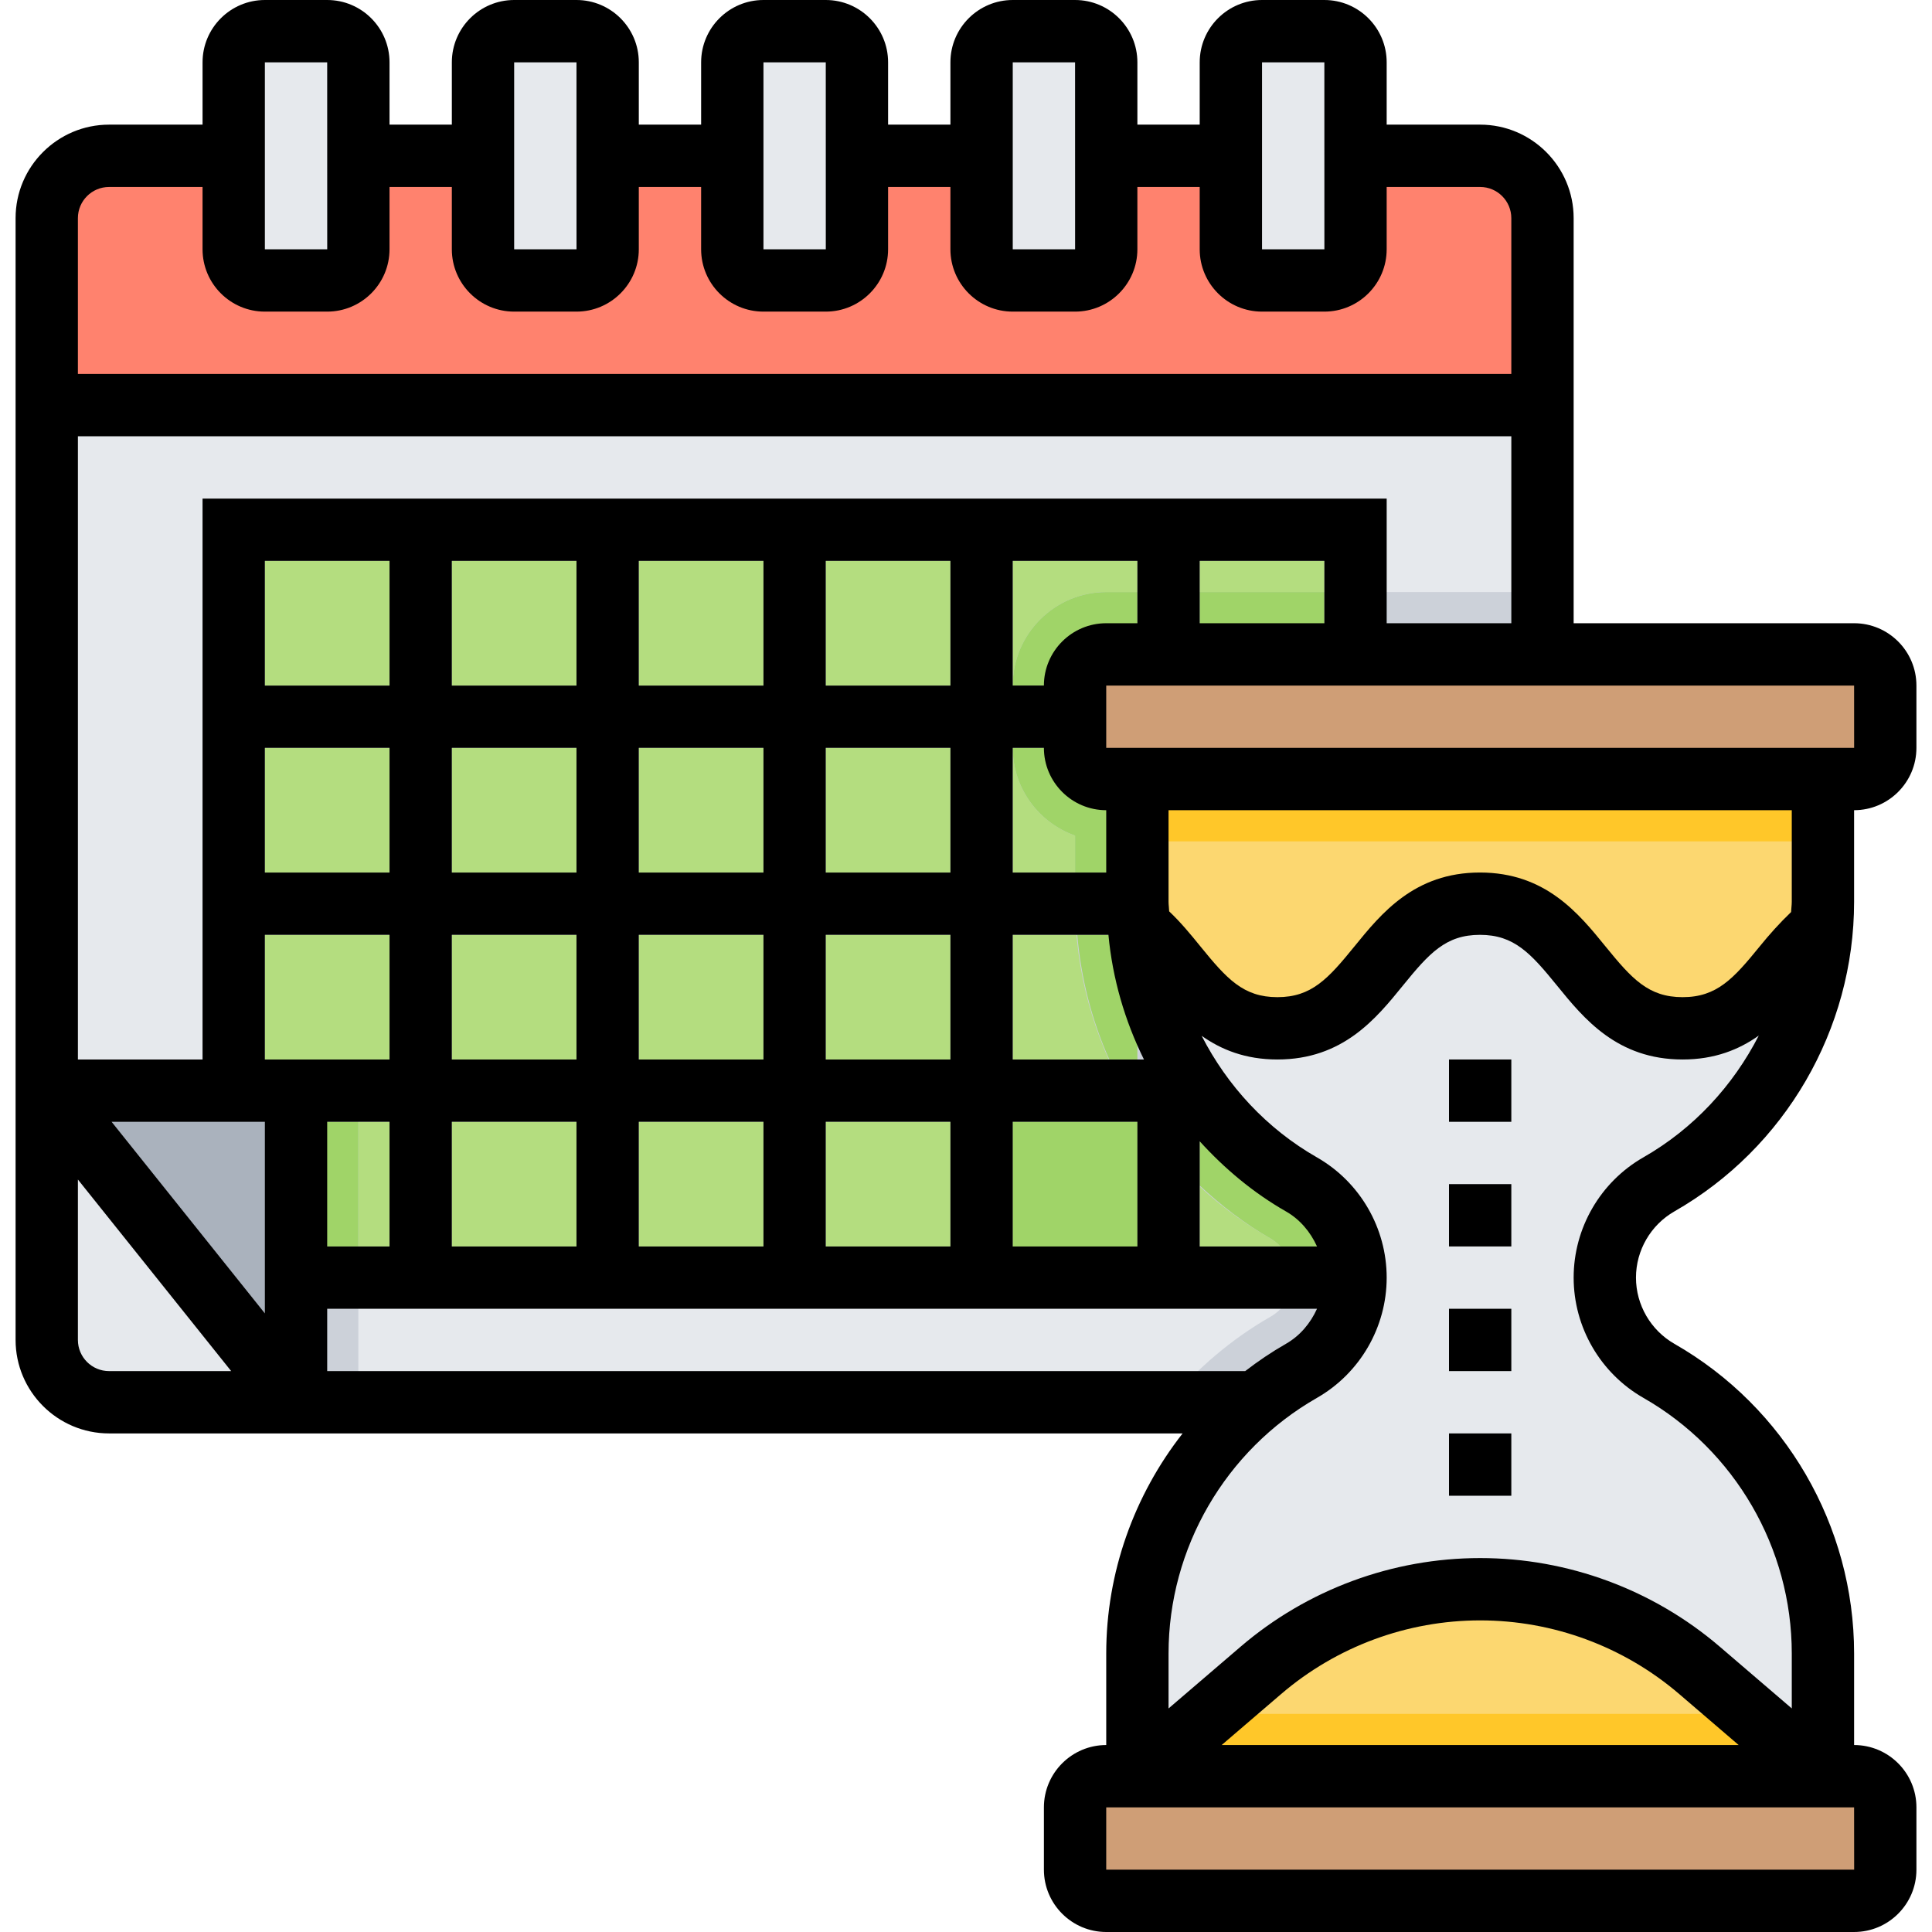 <svg height="496pt" viewBox="-4 0 496 496" width="496pt" xmlns="http://www.w3.org/2000/svg"><path d="m56 40h-32c-8.84 0-16 7.16-16 16v288c0 8.84 7.16 16 16 16h368v-304c0-8.84-7.16-16-16-16zm0 0" fill="#e6e9ed"/><g fill="#b4dd7f"><path d="m256 144h32v32h-32zm0 0"/><path d="m304 144h32v32h-32zm0 0"/><path d="m256 192h32v32h-32zm0 0"/><path d="m256 240h32v32h-32zm0 0"/><path d="m256 288h32v32h-32zm0 0"/><path d="m304 288h32v32h-32zm0 0"/></g><path d="m322.168 338.047c-10.113 5.777-18.816 13.328-26.16 21.953h95.992v-208h-112c-13.23 0-24 10.77-24 24v16c0 10.414 6.711 19.215 16 22.527v16.977c0 35.641 19.223 68.77 50.168 86.457 3.602 2.047 5.832 5.895 5.832 10.039s-2.23 7.992-5.832 10.047zm0 0" fill="#ccd1d9"/><path d="m256 288h32v32h-32zm0 0" fill="#a0d468"/><path d="m288 152h-8c-13.23 0-24 10.77-24 24h32zm0 0" fill="#a0d468"/><path d="m304 152h32v24h-32zm0 0" fill="#a0d468"/><path d="m288 192h-32c0 10.414 6.711 19.215 16 22.527v9.473h16zm0 0" fill="#a0d468"/><path d="m288 240h-15.434c.969 11.168 3.73 21.961 8.219 32h7.215zm0 0" fill="#a0d468"/><path d="m336 288h-32v16.375c5.504 5.113 11.504 9.762 18.168 13.578.969.551 1.816 1.254 2.574 2.047h11.258zm0 0" fill="#a0d468"/><path d="m376 40h-352c-8.84 0-16 7.16-16 16v48h384v-48c0-8.84-7.16-16-16-16zm0 0" fill="#ff826e"/><path d="m472 200h-192c-4.414 0-8-3.586-8-8v-16c0-4.414 3.586-8 8-8h192c4.414 0 8 3.586 8 8v16c0 4.414-3.586 8-8 8zm0 0" fill="#cf9e76"/><path d="m464 200v31.504c0 29.992-16.07 57.68-42.113 72.559-8.582 4.906-13.887 14.043-13.887 23.938s5.305 19.031 13.887 23.938c26.043 14.879 42.113 42.566 42.113 72.559v31.504h-176v-31.504c0-29.992 16.07-57.68 42.113-72.559 8.582-4.906 13.887-14.043 13.887-23.938s-5.305-19.031-13.887-23.938c-26.043-14.879-42.113-42.574-42.113-72.559v-31.504zm0 0" fill="#e6e9ed"/><path d="m288 456 31.703-27.176c15.68-13.441 35.648-20.824 56.297-20.824s40.617 7.383 56.297 20.824l31.703 27.176zm0 0" fill="#fcd770"/><path d="m80 72h-16c-4.414 0-8-3.586-8-8v-48c0-4.414 3.586-8 8-8h16c4.414 0 8 3.586 8 8v48c0 4.414-3.586 8-8 8zm0 0" fill="#e6e9ed"/><path d="m144 72h-16c-4.414 0-8-3.586-8-8v-48c0-4.414 3.586-8 8-8h16c4.414 0 8 3.586 8 8v48c0 4.414-3.586 8-8 8zm0 0" fill="#e6e9ed"/><path d="m208 72h-16c-4.414 0-8-3.586-8-8v-48c0-4.414 3.586-8 8-8h16c4.414 0 8 3.586 8 8v48c0 4.414-3.586 8-8 8zm0 0" fill="#e6e9ed"/><path d="m272 72h-16c-4.414 0-8-3.586-8-8v-48c0-4.414 3.586-8 8-8h16c4.414 0 8 3.586 8 8v48c0 4.414-3.586 8-8 8zm0 0" fill="#e6e9ed"/><path d="m336 72h-16c-4.414 0-8-3.586-8-8v-48c0-4.414 3.586-8 8-8h16c4.414 0 8 3.586 8 8v48c0 4.414-3.586 8-8 8zm0 0" fill="#e6e9ed"/><path d="m288 200v31.504c0 2.129.266 4.215.426 6.32 11.438 9.215 16.598 26.176 35.527 26.176 26 0 26-32 51.992-32 26.016 0 26.016 32 52.031 32 18.969 0 24.129-16.984 35.609-26.199.148-2.098.414-4.176.414-6.297v-31.504zm0 0" fill="#fcd770"/><path d="m472 488h-192c-4.414 0-8-3.586-8-8v-16c0-4.414 3.586-8 8-8h192c4.414 0 8 3.586 8 8v16c0 4.414-3.586 8-8 8zm0 0" fill="#cf9e76"/><path d="m64 288h32v32h-32zm0 0" fill="#b4dd7f"/><path d="m306.664 440-18.664 16h176l-18.664-16zm0 0" fill="#ffc729"/><path d="m288 200h176v16h-176zm0 0" fill="#ffc729"/><path d="m64 144h32v32h-32zm0 0" fill="#b4dd7f"/><path d="m112 144h32v32h-32zm0 0" fill="#b4dd7f"/><path d="m160 144h32v32h-32zm0 0" fill="#b4dd7f"/><path d="m208 144h32v32h-32zm0 0" fill="#b4dd7f"/><path d="m72 280h16v80h-16zm0 0" fill="#ccd1d9"/><path d="m64 192h32v32h-32zm0 0" fill="#b4dd7f"/><path d="m112 192h32v32h-32zm0 0" fill="#b4dd7f"/><path d="m160 192h32v32h-32zm0 0" fill="#b4dd7f"/><path d="m64 288h24v32h-24zm0 0" fill="#a0d468"/><path d="m208 192h32v32h-32zm0 0" fill="#b4dd7f"/><path d="m64 240h32v32h-32zm0 0" fill="#b4dd7f"/><path d="m112 240h32v32h-32zm0 0" fill="#b4dd7f"/><path d="m160 240h32v32h-32zm0 0" fill="#b4dd7f"/><path d="m208 240h32v32h-32zm0 0" fill="#b4dd7f"/><path d="m72 360-64-80h64zm0 0" fill="#aab2bd"/><path d="m112 288h32v32h-32zm0 0" fill="#b4dd7f"/><path d="m160 288h32v32h-32zm0 0" fill="#b4dd7f"/><path d="m208 288h32v32h-32zm0 0" fill="#b4dd7f"/><path d="m425.855 311.008c28.465-16.266 46.145-46.727 46.145-79.504v-23.504c8.824 0 16-7.176 16-16v-16c0-8.824-7.176-16-16-16h-72v-104c0-13.23-10.77-24-24-24h-24v-16c0-8.824-7.176-16-16-16h-16c-8.824 0-16 7.176-16 16v16h-16v-16c0-8.824-7.176-16-16-16h-16c-8.824 0-16 7.176-16 16v16h-16v-16c0-8.824-7.176-16-16-16h-16c-8.824 0-16 7.176-16 16v16h-16v-16c0-8.824-7.176-16-16-16h-16c-8.824 0-16 7.176-16 16v16h-16v-16c0-8.824-7.176-16-16-16h-16c-8.824 0-16 7.176-16 16v16h-24c-13.23 0-24 10.77-24 24v288c0 13.23 10.77 24 24 24h275.609c-12.457 15.895-19.609 35.719-19.609 56.496v23.504c-8.824 0-16 7.176-16 16v16c0 8.824 7.176 16 16 16h192c8.824 0 16-7.176 16-16v-16c0-8.824-7.176-16-16-16v-23.504c0-32.777-17.68-63.238-46.145-79.504-6.07-3.48-9.855-9.984-9.855-16.992s3.785-13.512 9.855-16.992zm30.145-79.504c0 .895-.145 1.762-.176 2.648-2.945 2.816-5.602 5.793-8.039 8.801-6.777 8.336-11.043 13.047-19.816 13.047-8.777 0-13.031-4.711-19.809-13.047-6.863-8.449-15.398-18.953-32.215-18.953-16.809 0-25.344 10.512-32.211 18.961-6.766 8.328-11.023 13.039-19.789 13.039-8.754 0-13-4.711-19.77-13.039-2.473-3.051-5.023-6.152-8.016-8.992-.023-.832-.16-1.633-.16-2.465v-23.504h160zm-140.32 120.496h-235.68v-16h254.113c-1.672 3.695-4.344 6.922-7.969 8.992-3.68 2.105-7.16 4.457-10.465 7.008zm20.32-192h-32v-16h32zm-48 0h-8c-8.824 0-16 7.176-16 16h-8v-32h32zm-32 160v-32h32v32zm-176-32h16v32h-16zm32 0h32v32h-32zm96-48h32v32h-32zm-16 32h-32v-32h32zm16-48v-32h32v32zm-16 0h-32v-32h32zm-48 0h-32v-32h32zm0 16v32h-32v-32zm16 48h32v32h-32zm48 0h32v32h-32zm48-16v-32h24.566c1.059 11.266 4.203 22.055 9.121 32zm24-48h-24v-32h8c0 8.824 7.176 16 16 16zm-40-48h-32v-32h32zm-48 0h-32v-32h32zm-48 0h-32v-32h32zm-48 0h-32v-32h32zm-32 16h32v32h-32zm0 48h32v32h-32zm0 48v49.184l-39.352-49.184zm240 32v-27c6.359 7 13.703 13.184 22.145 18.008 3.625 2.07 6.297 5.297 7.969 8.992zm168.008-128h-192.008v-16h192zm-120.008-32v-32h-304v144h-32v-160h368v48zm-32-144h16l.008 48h-16.008zm-64 0h16l.008 48h-16.008zm-64 0h16l.008 48h-16.008zm-64 0h16l.008 48h-16.008zm-64 0h16l.008 48h-16.008zm-40 32h24v16c0 8.824 7.176 16 16 16h16c8.824 0 16-7.176 16-16v-16h16v16c0 8.824 7.176 16 16 16h16c8.824 0 16-7.176 16-16v-16h16v16c0 8.824 7.176 16 16 16h16c8.824 0 16-7.176 16-16v-16h16v16c0 8.824 7.176 16 16 16h16c8.824 0 16-7.176 16-16v-16h16v16c0 8.824 7.176 16 16 16h16c8.824 0 16-7.176 16-16v-16h24c4.414 0 8 3.594 8 8v40h-368v-40c0-4.406 3.586-8 8-8zm-8 296v-41.184l39.352 49.184h-31.352c-4.414 0-8-3.586-8-8zm456.016 136h-192.016v-16h192zm-162.383-32 15.277-13.098c14.227-12.191 32.363-18.902 51.09-18.902s36.863 6.711 51.098 18.902l15.27 13.098zm90.367-120c0 12.734 6.863 24.566 17.922 30.879 23.484 13.426 38.078 38.57 38.078 65.617v14.105l-18.496-15.859c-17.121-14.664-38.969-22.742-61.504-22.742s-44.383 8.078-61.504 22.754l-18.496 15.855v-14.105c0-27.047 14.594-52.191 38.078-65.617 11.059-6.32 17.922-18.152 17.922-30.887s-6.863-24.566-17.922-30.879c-12.91-7.379-23-18.367-29.582-31.199 5.023 3.551 11.238 6.078 19.449 6.078 16.809 0 25.344-10.504 32.207-18.961 6.77-8.328 11.023-13.039 19.793-13.039 8.766 0 13.031 4.711 19.797 13.039 6.867 8.449 15.418 18.961 32.227 18.961 8.262 0 14.512-2.551 19.559-6.137-6.59 12.855-16.688 23.863-29.605 31.25-11.059 6.32-17.922 18.152-17.922 30.887zm0 0"/><path d="m368 368h16v16h-16zm0 0"/><path d="m368 336h16v16h-16zm0 0"/><path d="m368 304h16v16h-16zm0 0"/><path d="m368 272h16v16h-16zm0 0"/></svg>